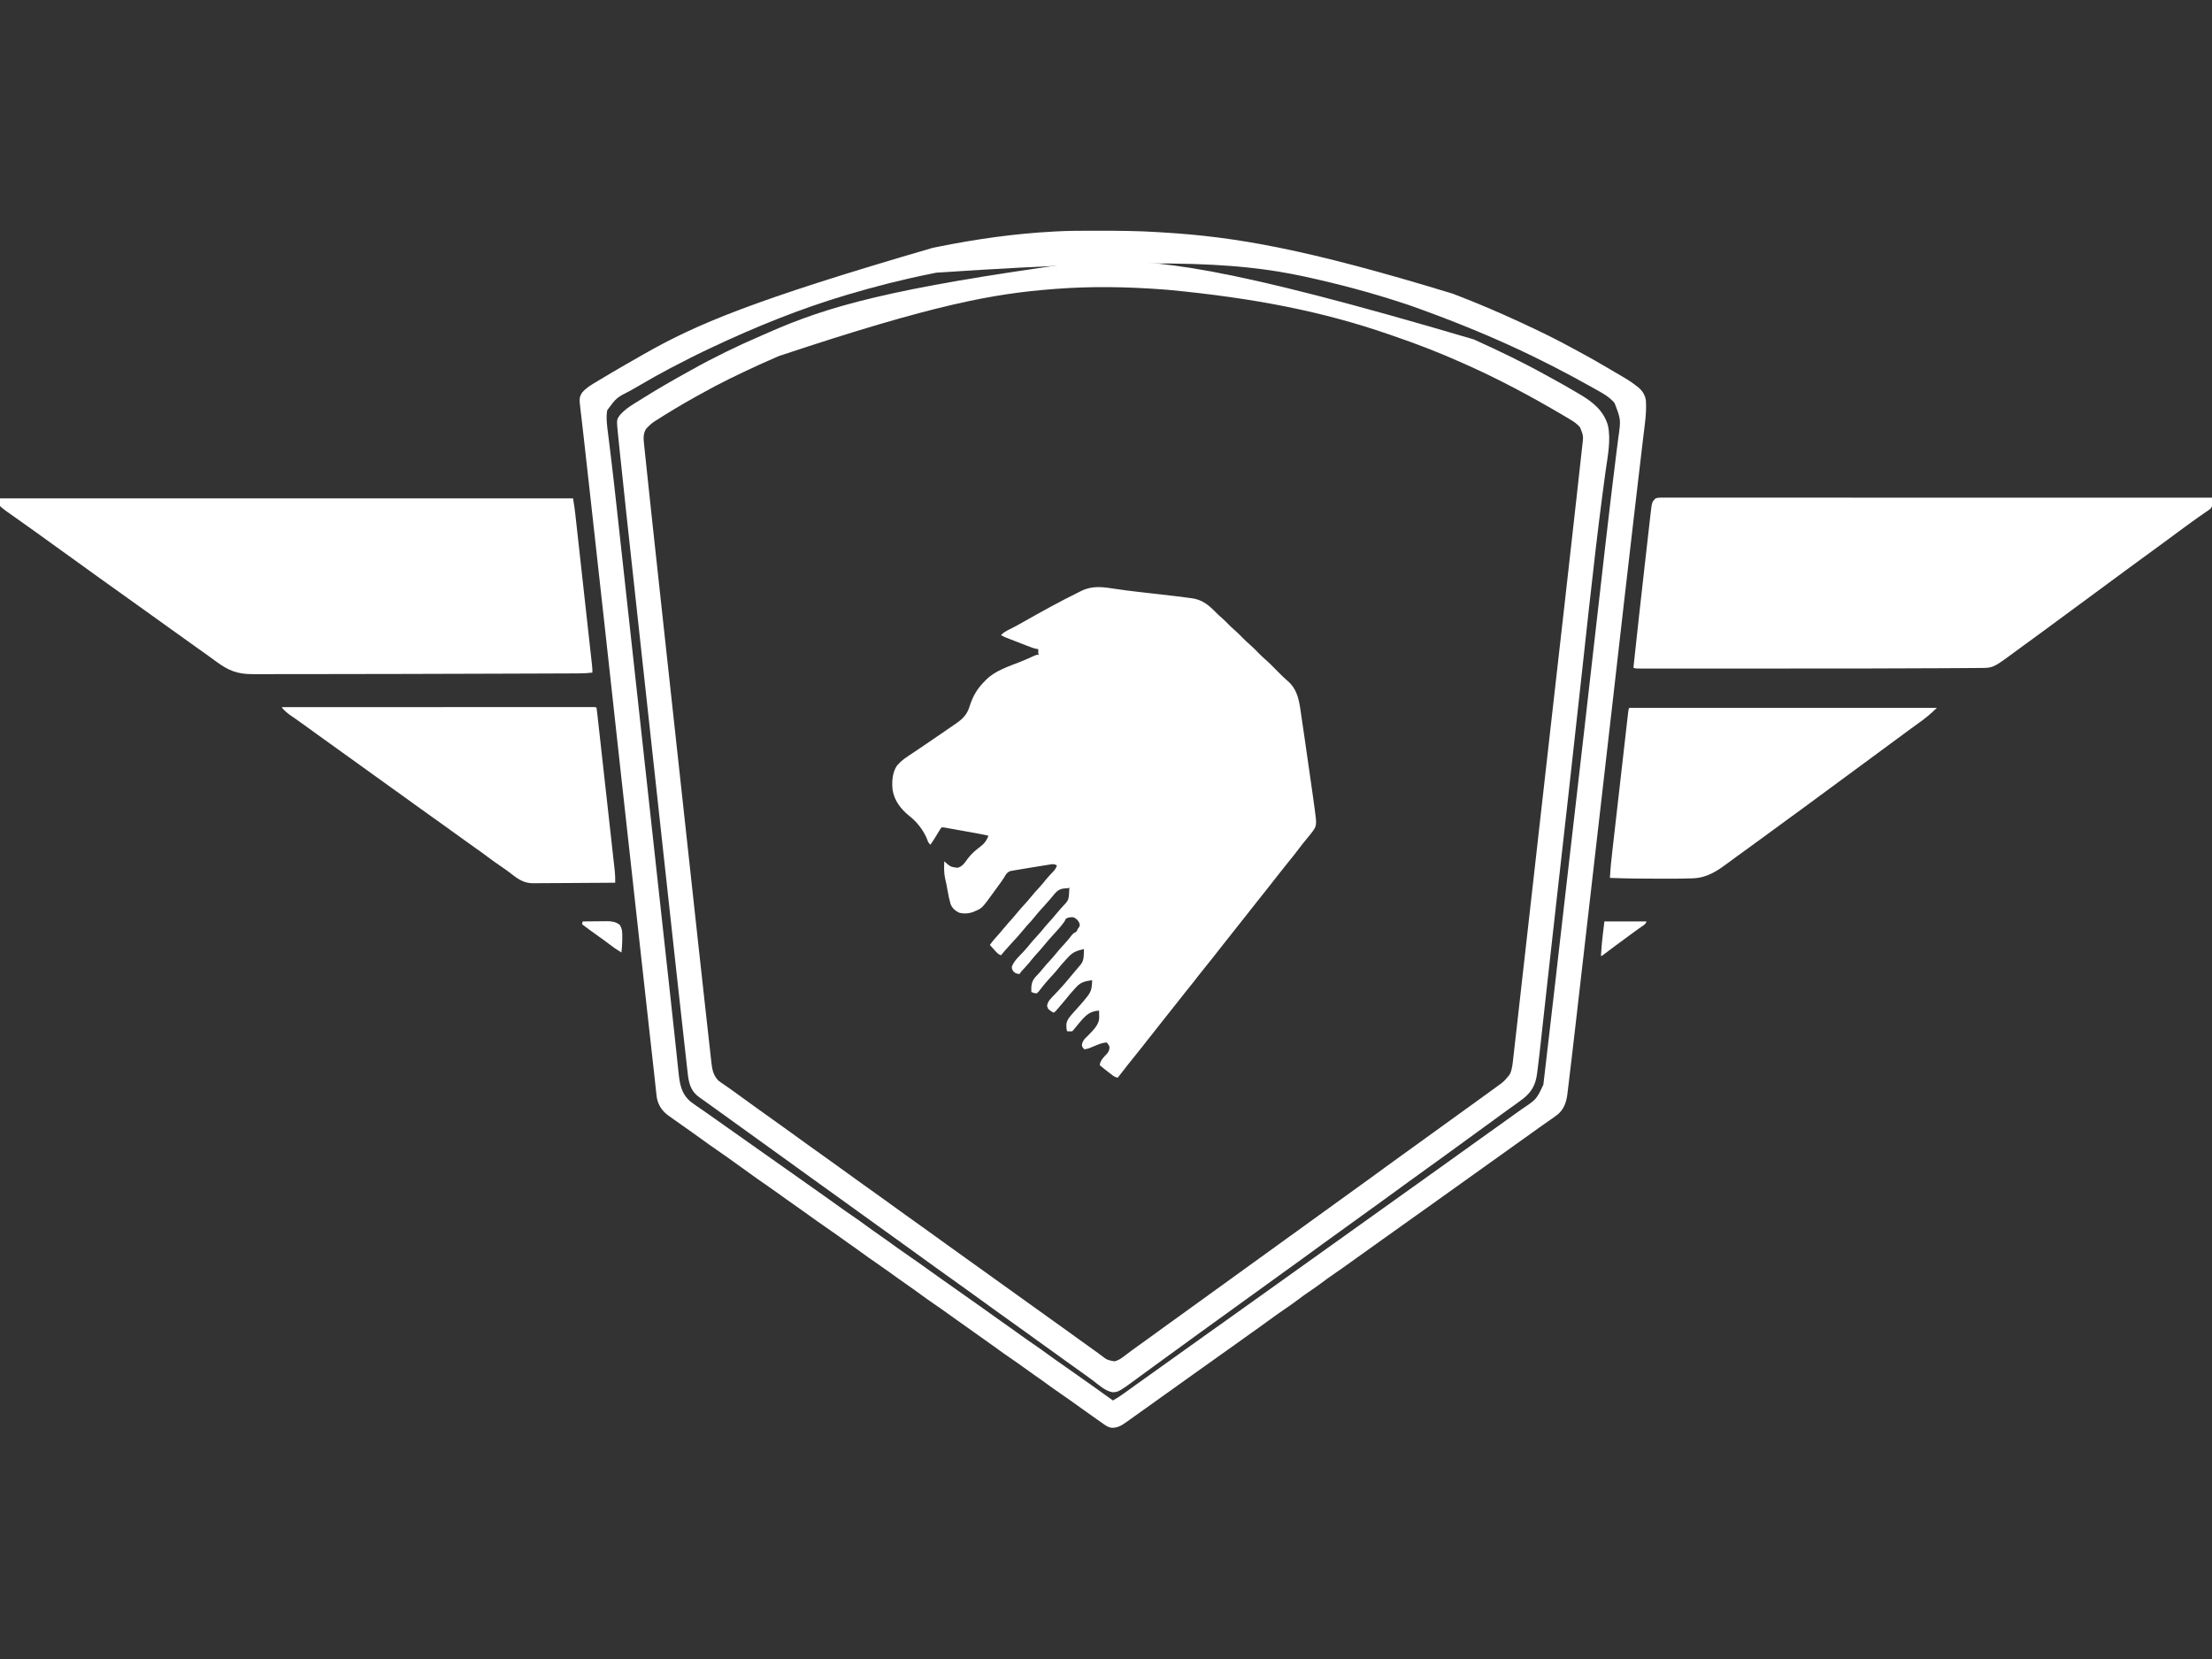 <?xml version="1.0" encoding="utf-8"?>
<svg version="1.1" xmlns="http://www.w3.org/2000/svg" width="512px" height="384px" viewBox="0 0 3200 2400" xmlns:bx="https://boxy-svg.com"><rect x="0" y="0" width="3200" height="2400" fill="#333333" stroke="none"/><defs><bx:export><bx:file format="svg" path="test1.svg"/></bx:export></defs><path d="M0 0 C11.234 1.713 22.482 3.143 33.77 4.445 C34.576 4.539 35.383 4.632 36.214 4.728 C42.046 5.4 47.878 6.064 53.711 6.727 C91.322 11.003 91.322 11.003 108.121 13.258 C109.233 13.398 110.345 13.538 111.49 13.682 C126.443 15.768 135.615 23.338 145.899 33.82 C149.206 37.188 152.618 40.328 156.215 43.387 C158.838 45.732 161.303 48.223 163.773 50.727 C166.806 53.801 169.853 56.807 173.148 59.602 C177.46 63.274 181.4 67.297 185.355 71.345 C188.2 74.236 191.106 76.985 194.18 79.633 C199.141 83.92 203.685 88.587 208.273 93.266 C211.452 96.481 214.649 99.599 218.086 102.539 C223.946 107.586 229.284 113.18 234.71 118.684 C239.837 123.877 244.966 129.002 250.55 133.71 C265.895 147.216 267.273 166.224 270.059 185.277 C270.318 187.032 270.579 188.787 270.839 190.542 C271.534 195.235 272.223 199.929 272.909 204.623 C273.338 207.55 273.767 210.477 274.197 213.404 C278.023 239.47 281.801 265.542 285.429 291.636 C285.863 294.755 286.3 297.874 286.742 300.993 C287.258 304.646 287.765 308.3 288.264 311.956 C288.53 313.891 288.805 315.824 289.081 317.758 C292.452 342.815 292.452 342.815 283.97 353.935 C281.307 357.323 278.568 360.643 275.805 363.949 C272.334 368.115 269.04 372.399 265.773 376.727 C260.975 383.06 256.044 389.265 251.012 395.414 C246.131 401.382 241.362 407.432 236.616 413.509 C234.341 416.419 232.057 419.323 229.773 422.227 C227.033 425.713 224.293 429.2 221.559 432.691 C216.329 439.364 211.06 446.004 205.756 452.619 C200.549 459.119 195.409 465.67 190.273 472.227 C184.141 480.057 177.978 487.859 171.756 495.619 C167.008 501.546 162.315 507.514 157.632 513.493 C154.89 516.992 152.142 520.486 149.394 523.981 C147.123 526.87 144.855 529.76 142.594 532.656 C137.153 539.615 131.627 546.495 126.04 553.335 C121.879 558.444 117.862 563.643 113.867 568.883 C110.371 573.428 106.72 577.847 103.09 582.285 C99.747 586.383 96.479 590.521 93.273 594.727 C89.53 599.637 85.682 604.447 81.773 609.227 C77.847 614.028 73.972 618.856 70.211 623.789 C66.151 629.111 61.998 634.349 57.807 639.568 C54.418 643.79 51.053 648.03 47.711 652.289 C47.26 652.864 46.808 653.439 46.344 654.031 C44.092 656.903 41.844 659.777 39.598 662.652 C34.698 668.917 29.742 675.129 24.711 681.289 C19.83 687.265 15.068 693.317 10.395 699.457 C8.389 702.076 6.344 704.658 4.273 707.227 C1.126 706.621 -0.865 705.616 -3.406 703.68 C-4.088 703.164 -4.77 702.648 -5.473 702.117 C-6.526 701.305 -6.526 701.305 -7.602 700.477 C-8.296 699.951 -8.991 699.425 -9.707 698.883 C-13.804 695.766 -17.797 692.552 -21.727 689.227 C-21.3 682.403 -15.842 677.423 -11.414 672.664 C-8.523 669.308 -7.562 666.763 -7.727 662.227 C-9.521 658.824 -9.521 658.824 -11.727 656.227 C-17.96 656.77 -23.115 658.803 -28.852 661.227 C-30.602 661.96 -32.355 662.689 -34.109 663.414 C-34.877 663.738 -35.644 664.061 -36.434 664.395 C-38.871 665.279 -41.156 665.88 -43.727 666.227 C-45.82 664.806 -46.555 663.718 -47.387 661.34 C-48.018 657.414 -45.874 654.345 -43.727 651.227 C-41.364 648.712 -38.896 646.34 -36.402 643.957 C-30.124 637.55 -22.468 629.424 -22.551 620.275 C-22.568 619.537 -22.584 618.799 -22.602 618.039 C-22.615 616.915 -22.615 616.915 -22.629 615.768 C-22.652 613.92 -22.688 612.073 -22.727 610.227 C-34.403 610.972 -39.925 615.11 -47.512 623.492 C-48.589 624.732 -49.661 625.976 -50.727 627.227 C-51.206 627.787 -51.685 628.347 -52.179 628.924 C-54.183 631.288 -56.138 633.682 -58.055 636.117 C-59.727 638.227 -59.727 638.227 -61.727 640.227 C-65.352 640.352 -65.352 640.352 -68.727 640.227 C-69.995 637.69 -69.93 635.81 -69.977 632.977 C-70.002 632.043 -70.028 631.11 -70.055 630.148 C-69.321 623.617 -65.29 619.209 -61.102 614.477 C-60.567 613.862 -60.033 613.248 -59.483 612.615 C-56.404 609.087 -53.266 605.617 -50.102 602.164 C-46.664 598.369 -43.436 594.451 -40.289 590.414 C-39.864 589.875 -39.438 589.335 -39 588.779 C-34.838 583.358 -33.513 579.201 -33.102 572.414 C-33.027 571.253 -32.952 570.091 -32.875 568.895 C-32.826 568.014 -32.777 567.134 -32.727 566.227 C-42.116 567.51 -49.234 568.812 -55.727 576.227 C-56.439 576.983 -57.152 577.74 -57.887 578.52 C-62.544 583.544 -66.871 588.817 -71.184 594.137 C-74.282 597.928 -77.469 601.642 -80.664 605.352 C-81.232 606.016 -81.8 606.68 -82.386 607.364 C-83.187 608.29 -83.187 608.29 -84.004 609.234 C-84.481 609.788 -84.958 610.341 -85.449 610.911 C-86.727 612.227 -86.727 612.227 -88.727 613.227 C-96.256 608.544 -96.256 608.544 -97.977 603.727 C-97.474 596.696 -91.703 591.852 -87.039 586.977 C-85.781 585.644 -84.523 584.31 -83.266 582.977 C-82.658 582.333 -82.049 581.69 -81.423 581.027 C-75.384 574.617 -69.656 568.007 -64.125 561.156 C-61.932 558.478 -59.694 555.851 -57.431 553.232 C-55.163 550.591 -52.945 547.91 -50.727 545.227 C-50.141 544.554 -49.556 543.881 -48.953 543.188 C-44.169 536.91 -44.828 528.793 -44.727 521.227 C-53.733 523.263 -60.376 525.276 -66.727 532.227 C-67.588 533.129 -68.449 534.031 -69.336 534.961 C-74.636 540.575 -79.574 546.43 -84.414 552.445 C-86.926 555.467 -89.551 558.351 -92.227 561.227 C-95.797 565.066 -99.227 568.97 -102.539 573.039 C-103.626 574.371 -103.626 574.371 -104.734 575.73 C-105.987 577.299 -107.215 578.888 -108.406 580.504 C-109.914 582.477 -109.914 582.477 -112.727 585.227 C-116.008 585.227 -117.831 584.674 -120.727 583.227 C-121.062 574.002 -120.627 567.896 -114.164 560.852 C-113.264 559.925 -112.365 558.998 -111.438 558.043 C-108.886 555.392 -106.582 552.665 -104.289 549.789 C-100.631 545.253 -96.779 540.97 -92.813 536.707 C-89.822 533.475 -86.989 530.16 -84.227 526.727 C-80.597 522.216 -76.776 517.957 -72.828 513.729 C-68.874 509.467 -65.262 505.002 -61.699 500.406 C-59.761 498.265 -58.32 497.383 -55.727 496.227 C-54.601 494.394 -54.601 494.394 -53.727 492.227 C-53.149 491.463 -52.572 490.7 -51.977 489.914 C-50.405 487.172 -50.405 487.172 -51.227 483.664 C-53.141 479.276 -55.504 477.338 -59.727 475.227 C-63.894 474.949 -67.042 475.18 -70.727 477.227 C-71.416 478.548 -72.079 479.884 -72.727 481.227 C-77.499 488.022 -83.126 494.117 -88.727 500.227 C-93.341 505.272 -97.865 510.345 -102.164 515.664 C-106.025 520.438 -110.101 524.96 -114.258 529.477 C-117.446 533.028 -120.424 536.73 -123.418 540.445 C-126.697 544.396 -130.167 548.153 -133.66 551.914 C-135.84 554.245 -135.84 554.245 -137.727 557.227 C-141.9 557.032 -143.498 556.431 -146.664 553.602 C-148.727 550.227 -148.727 550.227 -149.039 546.977 C-145.995 538.28 -138.43 531.746 -132.224 525.117 C-128.28 520.889 -124.623 516.482 -121.004 511.973 C-118.508 508.963 -115.889 506.087 -113.227 503.227 C-108.937 498.617 -104.922 493.849 -100.973 488.941 C-97.844 485.159 -94.511 481.579 -91.188 477.969 C-88.816 475.326 -86.574 472.62 -84.352 469.852 C-80.321 464.846 -76.032 460.137 -71.624 455.465 C-66.905 450.444 -66.498 447.345 -66.164 440.602 C-66.121 439.8 -66.078 438.998 -66.033 438.172 C-65.927 436.19 -65.826 434.208 -65.727 432.227 C-66.387 432.557 -67.047 432.887 -67.727 433.227 C-68.579 433.241 -69.431 433.255 -70.309 433.27 C-77.187 433.577 -81.228 435.057 -85.931 439.967 C-88.611 442.99 -91.185 446.087 -93.727 449.227 C-94.949 450.628 -96.176 452.026 -97.414 453.414 C-97.936 454.02 -98.458 454.626 -98.996 455.25 C-101.157 457.718 -103.381 460.125 -105.602 462.539 C-109.726 467.056 -113.606 471.718 -117.445 476.477 C-120.591 480.268 -123.933 483.865 -127.27 487.488 C-129.62 490.108 -131.839 492.792 -134.039 495.539 C-138.667 501.277 -143.667 506.619 -148.707 511.992 C-152.142 515.657 -155.462 519.41 -158.727 523.227 C-159.593 524.234 -159.593 524.234 -160.477 525.262 C-161.896 526.914 -163.312 528.57 -164.727 530.227 C-167.654 528.918 -169.598 527.564 -171.742 525.188 C-172.271 524.607 -172.799 524.027 -173.344 523.43 C-173.883 522.826 -174.421 522.223 -174.977 521.602 C-175.531 520.991 -176.085 520.38 -176.656 519.75 C-178.018 518.247 -179.373 516.737 -180.727 515.227 C-176.617 509.471 -172.096 504.279 -167.301 499.082 C-164.848 496.361 -162.525 493.578 -160.227 490.727 C-156.388 485.969 -152.33 481.469 -148.191 476.973 C-145.799 474.308 -143.534 471.578 -141.289 468.789 C-137.631 464.253 -133.779 459.97 -129.813 455.707 C-126.822 452.475 -123.989 449.16 -121.227 445.727 C-117.592 441.209 -113.759 436.948 -109.812 432.707 C-106.039 428.628 -102.541 424.367 -99.066 420.031 C-95.982 416.334 -92.707 412.829 -89.355 409.373 C-86.639 406.503 -84.928 404.001 -83.727 400.227 C-86.98 398.251 -88.895 398.084 -92.624 398.686 C-94.083 398.912 -94.083 398.912 -95.571 399.143 C-96.619 399.319 -97.666 399.495 -98.746 399.676 C-100.382 399.936 -100.382 399.936 -102.051 400.201 C-105.549 400.76 -109.044 401.337 -112.539 401.914 C-114.851 402.284 -117.163 402.653 -119.475 403.021 C-124.943 403.897 -130.405 404.807 -135.864 405.741 C-138.428 406.176 -140.995 406.592 -143.563 407.006 C-144.911 407.239 -146.258 407.474 -147.605 407.711 C-148.713 407.898 -149.822 408.084 -150.963 408.276 C-155.981 410.002 -158.048 413.979 -160.607 418.396 C-162.896 422.14 -165.572 425.626 -168.164 429.164 C-169.294 430.725 -170.423 432.286 -171.551 433.848 C-172.609 435.308 -173.668 436.767 -174.727 438.227 C-175.162 438.827 -175.597 439.428 -176.045 440.047 C-192.035 462.045 -192.035 462.045 -202.289 466.414 C-203.033 466.738 -203.777 467.061 -204.543 467.395 C-211.008 469.858 -218.366 470.429 -225.078 468.578 C-230.742 466.02 -235.302 461.902 -237.575 456.039 C-239.365 449.9 -240.663 443.779 -241.727 437.477 C-242.801 431.25 -243.958 425.11 -245.477 418.977 C-247.32 410.786 -246.982 402.568 -246.727 394.227 C-246.279 394.625 -245.832 395.023 -245.371 395.434 C-237.759 402.156 -237.759 402.156 -227.98 403.613 C-220.524 402.334 -216.813 395.894 -212.631 390.243 C-207.336 383.182 -200.841 377.808 -193.852 372.477 C-188.162 368.109 -185.314 363.824 -182.727 357.227 C-190.032 355.54 -197.37 354.159 -204.75 352.844 C-205.973 352.625 -207.196 352.405 -208.456 352.18 C-211.026 351.72 -213.596 351.261 -216.167 350.803 C-218.801 350.333 -221.435 349.863 -224.069 349.389 C-227.879 348.705 -231.689 348.024 -235.5 347.344 C-237.272 347.025 -237.272 347.025 -239.079 346.7 C-240.171 346.506 -241.263 346.312 -242.388 346.113 C-243.349 345.941 -244.31 345.77 -245.3 345.593 C-247.812 345.152 -247.812 345.152 -250.727 345.227 C-252.473 347.676 -254.018 350.079 -255.539 352.664 C-256.427 354.132 -257.317 355.6 -258.207 357.066 C-258.852 358.137 -258.852 358.137 -259.509 359.23 C-261.793 362.976 -264.252 366.605 -266.727 370.227 C-269.531 367.825 -270.382 365.694 -271.539 362.227 C-276.75 349.239 -286.655 336.697 -297.727 328.227 C-309.652 318.513 -319.072 306.337 -321.477 290.73 C-322.624 279.239 -321.927 265.443 -314.977 255.664 C-313.406 253.879 -313.406 253.879 -311.727 252.227 C-311.152 251.65 -310.577 251.074 -309.984 250.48 C-306.388 247.13 -302.508 244.351 -298.406 241.652 C-293.7 238.538 -289.009 235.403 -284.336 232.238 C-283.701 231.809 -283.067 231.379 -282.413 230.937 C-280.434 229.596 -278.455 228.255 -276.477 226.914 C-275.791 226.449 -275.105 225.984 -274.398 225.506 C-260.599 216.152 -260.599 216.152 -246.865 206.704 C-244.195 204.859 -241.517 203.026 -238.84 201.191 C-236.739 199.745 -234.639 198.298 -232.539 196.852 C-231.545 196.172 -230.551 195.493 -229.527 194.794 C-219.573 187.913 -213.437 181.471 -209.977 169.789 C-205.306 155.124 -198.731 143.976 -187.727 133.227 C-187.02 132.5 -186.314 131.773 -185.586 131.023 C-172.186 118.032 -153.43 112.266 -136.434 105.528 C-130.124 103.013 -123.919 100.285 -117.764 97.41 C-114.883 96.082 -112.943 95.227 -109.727 95.227 C-110.057 94.567 -110.387 93.907 -110.727 93.227 C-110.767 91.227 -110.77 89.226 -110.727 87.227 C-111.509 87.139 -112.291 87.051 -113.097 86.961 C-117.895 85.99 -122.249 84.264 -126.797 82.48 C-127.756 82.109 -128.714 81.738 -129.702 81.356 C-131.722 80.572 -133.741 79.786 -135.758 78.998 C-138.846 77.791 -141.936 76.593 -145.027 75.396 C-146.992 74.633 -148.957 73.87 -150.922 73.105 C-152.306 72.568 -152.306 72.568 -153.719 72.019 C-155.011 71.514 -155.011 71.514 -156.329 70.998 C-157.083 70.704 -157.838 70.409 -158.616 70.106 C-160.706 69.235 -162.714 68.264 -164.727 67.227 C-161.15 63.025 -156.814 60.978 -151.977 58.539 C-150.239 57.644 -148.502 56.747 -146.766 55.848 C-145.905 55.403 -145.044 54.958 -144.157 54.5 C-140.849 52.767 -137.596 50.949 -134.352 49.102 C-106.892 33.529 -79.213 18.166 -50.852 4.289 C-49.866 3.799 -48.881 3.309 -47.866 2.804 C-32.059 -4.791 -16.801 -2.643 0 0 Z " transform="translate(1612.727,851.773)" style="fill: rgb(255, 255, 255);" id="object-0"/><path d="M0 0 C0.944 0 1.889 0 2.862 0 C31.103 0.005 59.276 0.205 87.468 2.029 C89.998 2.191 92.529 2.345 95.059 2.496 C198.46 8.745 300.484 25.86 513.938 91.188 C514.599 91.441 515.261 91.694 515.943 91.955 C548.089 104.282 579.707 117.701 610.938 132.188 C611.656 132.521 612.375 132.854 613.115 133.197 C638.503 144.978 663.628 157.108 688.134 170.649 C691.015 172.23 693.908 173.788 696.805 175.34 C709.954 182.386 722.906 189.711 735.747 197.305 C738.559 198.964 741.375 200.615 744.194 202.261 C769.79 217.222 769.79 217.222 778.938 224.188 C779.717 224.774 780.497 225.361 781.301 225.965 C787.628 231.066 791.616 237.115 792.938 245.188 C794.238 263.051 791.264 281.022 789.142 298.722 C788.574 303.477 788.02 308.234 787.465 312.991 C786.488 321.342 785.503 329.693 784.514 338.043 C782.897 351.701 781.296 365.361 779.699 379.021 C779.492 380.788 779.492 380.788 779.282 382.591 C778.715 387.436 778.149 392.281 777.583 397.126 C776.703 404.654 775.822 412.182 774.941 419.711 C770.36 458.838 765.848 497.973 761.379 537.113 C761.299 537.811 761.22 538.508 761.138 539.226 C759.173 556.433 757.21 573.64 755.249 590.847 C752.122 618.28 748.99 645.712 745.857 673.144 C745.512 676.164 745.167 679.184 744.822 682.204 C736.002 759.455 727.127 836.7 709.611 988.899 C708.9 995.074 708.189 1001.249 707.478 1007.424 C707.402 1008.089 707.325 1008.753 707.246 1009.438 C704.539 1032.954 701.837 1056.471 699.138 1079.988 C697.777 1091.84 696.414 1103.693 695.051 1115.545 C694.147 1123.41 693.243 1131.274 692.342 1139.139 C690.392 1156.166 688.421 1173.19 686.407 1190.21 C686.081 1192.968 685.757 1195.726 685.433 1198.485 C684.471 1206.688 683.5 1214.89 682.505 1223.09 C682.074 1226.645 681.647 1230.2 681.232 1233.757 C680.775 1237.661 680.297 1241.562 679.817 1245.463 C679.686 1246.608 679.555 1247.752 679.421 1248.932 C677.959 1260.489 674.451 1271.096 665.131 1278.652 C660.625 1282.091 655.983 1285.329 651.317 1288.545 C648.369 1290.579 645.445 1292.645 642.521 1294.714 C641.127 1295.7 639.731 1296.684 638.334 1297.667 C633.172 1301.3 628.049 1304.984 622.938 1308.688 C616.437 1313.398 609.899 1318.05 603.332 1322.668 C598.172 1326.302 593.048 1329.984 587.938 1333.688 C581.437 1338.398 574.899 1343.05 568.332 1347.668 C563.172 1351.302 558.048 1354.984 552.938 1358.688 C546.437 1363.398 539.899 1368.05 533.332 1372.668 C528.172 1376.302 523.048 1379.984 517.938 1383.688 C511.437 1388.398 504.899 1393.05 498.332 1397.668 C493.172 1401.302 488.048 1404.984 482.938 1408.688 C473.628 1415.431 464.237 1422.056 454.833 1428.667 C446.069 1434.831 437.345 1441.045 428.668 1447.332 C422.922 1451.49 417.134 1455.588 411.332 1459.668 C406.172 1463.302 401.048 1466.984 395.938 1470.688 C389.436 1475.399 382.897 1480.054 376.328 1484.67 C371.205 1488.276 366.129 1491.942 361.062 1495.625 C354.886 1500.113 348.634 1504.469 342.312 1508.75 C335.727 1513.212 329.321 1517.845 322.996 1522.668 C317.14 1527.104 311.089 1531.22 305.004 1535.332 C299.872 1538.817 294.87 1542.427 289.938 1546.188 C283.485 1551.104 276.862 1555.712 270.147 1560.262 C262.375 1565.539 254.768 1571.028 247.176 1576.558 C243.414 1579.296 239.645 1582.024 235.875 1584.75 C235.13 1585.289 234.385 1585.828 233.617 1586.383 C227.885 1590.52 222.115 1594.602 216.332 1598.668 C211.172 1602.302 206.048 1605.984 200.938 1609.688 C191.628 1616.431 182.237 1623.056 172.833 1629.667 C164.069 1635.831 155.345 1642.045 146.668 1648.332 C140.922 1652.49 135.134 1656.588 129.332 1660.668 C124.172 1664.302 119.048 1667.984 113.938 1671.688 C107.437 1676.398 100.899 1681.05 94.332 1685.668 C89.172 1689.302 84.048 1692.984 78.938 1696.688 C71.726 1701.911 64.474 1707.074 57.188 1712.191 C54.237 1714.265 51.302 1716.359 48.375 1718.465 C47.622 1719.004 46.868 1719.544 46.092 1720.099 C44.665 1721.122 43.241 1722.148 41.82 1723.18 C34.773 1728.212 28.592 1732.093 19.703 1731.68 C14.624 1730.776 11.073 1728.159 6.938 1725.188 C5.669 1724.303 4.399 1723.421 3.129 1722.539 C-0.542 1719.978 -4.188 1717.383 -7.829 1714.78 C-10.678 1712.749 -13.539 1710.737 -16.402 1708.725 C-22.953 1704.119 -29.459 1699.458 -35.938 1694.75 C-42.138 1690.247 -48.41 1685.866 -54.75 1681.562 C-61.028 1677.301 -67.203 1672.938 -73.296 1668.417 C-79.265 1664.002 -85.354 1659.764 -91.447 1655.522 C-97.05 1651.614 -102.602 1647.645 -108.125 1643.625 C-114.262 1639.162 -120.471 1634.824 -126.75 1630.562 C-133.028 1626.301 -139.203 1621.938 -145.296 1617.417 C-150.426 1613.623 -155.64 1609.958 -160.875 1606.312 C-167.314 1601.828 -173.714 1597.299 -180.062 1592.688 C-187.185 1587.515 -194.377 1582.452 -201.599 1577.42 C-207.151 1573.546 -212.651 1569.608 -218.125 1565.625 C-224.262 1561.162 -230.471 1556.824 -236.75 1552.562 C-243.096 1548.254 -249.342 1543.844 -255.505 1539.279 C-262.931 1533.784 -270.503 1528.496 -278.062 1523.188 C-280.876 1521.21 -283.689 1519.231 -286.5 1517.25 C-287.2 1516.757 -287.9 1516.264 -288.621 1515.756 C-293.758 1512.129 -298.851 1508.446 -303.938 1504.75 C-310.138 1500.247 -316.41 1495.866 -322.75 1491.562 C-329.028 1487.301 -335.203 1482.938 -341.296 1478.417 C-347.265 1474.002 -353.354 1469.764 -359.447 1465.522 C-365.05 1461.614 -370.602 1457.645 -376.125 1453.625 C-382.202 1449.207 -388.347 1444.908 -394.562 1440.688 C-401.606 1435.905 -408.544 1430.999 -415.431 1425.994 C-420.47 1422.334 -425.533 1418.712 -430.625 1415.125 C-431.323 1414.633 -432.022 1414.141 -432.741 1413.634 C-434.848 1412.151 -436.955 1410.669 -439.062 1409.188 C-441.876 1407.21 -444.689 1405.231 -447.5 1403.25 C-448.2 1402.757 -448.9 1402.264 -449.622 1401.755 C-454.758 1398.129 -459.851 1394.446 -464.938 1390.75 C-471.138 1386.247 -477.41 1381.866 -483.75 1377.562 C-490.097 1373.254 -496.344 1368.844 -502.507 1364.276 C-507.787 1360.369 -513.145 1356.58 -518.521 1352.806 C-523.695 1349.168 -528.822 1345.47 -533.938 1341.75 C-540.138 1337.246 -546.41 1332.866 -552.75 1328.562 C-559.096 1324.254 -565.342 1319.844 -571.505 1315.279 C-576.107 1311.874 -580.757 1308.545 -585.438 1305.25 C-586.145 1304.752 -586.853 1304.254 -587.582 1303.74 C-589.741 1302.222 -591.902 1300.704 -594.062 1299.188 C-599.044 1295.69 -604.022 1292.187 -608.984 1288.662 C-610.377 1287.674 -611.772 1286.688 -613.168 1285.705 C-615.202 1284.271 -617.227 1282.824 -619.25 1281.375 C-619.85 1280.955 -620.449 1280.536 -621.067 1280.103 C-630.052 1273.608 -635.653 1265.326 -637.823 1254.334 C-638.507 1249.667 -638.975 1244.979 -639.451 1240.287 C-639.653 1238.445 -639.856 1236.603 -640.061 1234.761 C-640.506 1230.727 -640.942 1226.693 -641.369 1222.658 C-642.078 1216.004 -642.825 1209.356 -643.578 1202.707 C-644.719 1192.63 -645.849 1182.552 -646.969 1172.473 C-647.044 1171.799 -647.119 1171.125 -647.196 1170.43 C-647.505 1167.644 -647.815 1164.858 -648.124 1162.072 C-648.696 1156.921 -649.268 1151.77 -649.841 1146.619 C-649.926 1145.863 -650.01 1145.107 -650.096 1144.328 C-650.268 1142.783 -650.44 1141.237 -650.612 1139.692 C-652.352 1124.052 -654.089 1108.412 -655.825 1092.772 C-657.088 1081.402 -658.35 1070.032 -659.614 1058.662 C-669.561 969.131 -679.461 879.596 -689.31 790.055 C-689.68 786.692 -690.05 783.329 -690.42 779.966 C-695.254 736.022 -700.085 692.078 -704.908 648.134 C-707.383 625.59 -709.859 603.047 -712.336 580.504 C-712.5 579.011 -712.5 579.011 -712.667 577.487 C-719.981 510.933 -727.366 444.386 -734.8 377.845 C-735.162 374.608 -735.524 371.371 -735.885 368.134 C-737.358 354.951 -738.832 341.768 -740.307 328.585 C-740.612 325.854 -740.918 323.122 -741.223 320.391 C-741.701 316.123 -742.178 311.854 -742.657 307.586 C-742.928 305.161 -743.199 302.736 -743.47 300.311 C-744.366 292.295 -745.282 284.282 -746.227 276.272 C-746.508 273.872 -746.789 271.473 -747.069 269.074 C-747.331 266.851 -747.599 264.628 -747.867 262.406 C-750.298 241.882 -750.298 241.882 -746.062 234.188 C-741.576 228.992 -736.139 225.111 -730.293 221.57 C-729.169 220.888 -728.045 220.206 -726.887 219.503 C-725.675 218.772 -724.462 218.042 -723.25 217.312 C-721.991 216.552 -720.733 215.791 -719.474 215.031 C-707.746 207.953 -695.932 201.026 -684.062 194.188 C-683.181 193.679 -682.299 193.171 -681.391 192.647 C-676.185 189.649 -670.967 186.673 -665.741 183.71 C-663.034 182.171 -660.335 180.619 -657.637 179.066 C-581.493 135.543 -500.074 100.782 -238.602 24.695 C-236.099 24.195 -233.597 23.69 -231.095 23.183 C-176.079 12.069 -120.146 4.136 -64.062 1.188 C-63.364 1.146 -62.666 1.105 -61.946 1.062 C-41.315 -0.142 -20.658 -0.012 0 0 Z M-233.51 60.665 C-236.131 61.201 -238.753 61.729 -241.377 62.253 C-281.804 70.346 -321.541 80.459 -361.062 92.188 C-362.143 92.508 -362.143 92.508 -363.244 92.834 C-430.519 112.816 -495.65 139.255 -559.062 169.188 C-559.743 169.508 -560.424 169.829 -561.126 170.16 C-580 179.065 -598.604 188.454 -617.062 198.188 C-618.188 198.781 -619.314 199.374 -620.474 199.985 C-634.269 207.277 -647.851 214.87 -661.289 222.801 C-666.01 225.584 -670.77 228.292 -675.547 230.977 C-696.34 241.568 -696.34 241.568 -709.607 259.66 C-711.537 270.36 -709.864 282.077 -708.496 292.741 C-708.325 294.134 -708.155 295.527 -707.986 296.92 C-707.62 299.928 -707.248 302.936 -706.872 305.944 C-705.924 313.547 -705.011 321.154 -704.096 328.761 C-703.877 330.587 -703.657 332.412 -703.437 334.238 C-700.832 355.856 -698.424 377.495 -696.043 399.139 C-695.688 402.369 -695.332 405.599 -694.976 408.828 C-693.589 421.425 -692.206 434.023 -690.825 446.62 C-689.448 459.179 -688.067 471.737 -686.687 484.295 C-683.383 514.34 -680.087 544.386 -676.791 574.432 C-675.11 589.752 -673.429 605.072 -671.748 620.393 C-665.758 674.969 -659.771 729.546 -653.788 784.124 C-653.698 784.938 -653.609 785.752 -653.517 786.591 C-651.992 800.507 -650.466 814.422 -648.941 828.338 C-643.938 873.971 -638.932 919.603 -633.922 965.235 C-633.216 971.664 -632.51 978.092 -631.804 984.52 C-631.04 991.48 -630.276 998.439 -629.511 1005.399 C-629.437 1006.076 -629.363 1006.754 -629.286 1007.452 C-627.5 1023.714 -625.714 1039.977 -623.928 1056.239 C-622.878 1065.789 -621.83 1075.34 -620.781 1084.89 C-620.039 1091.648 -619.296 1098.406 -618.553 1105.163 C-616.255 1126.057 -613.972 1146.952 -611.75 1167.854 C-611.434 1170.827 -611.117 1173.8 -610.8 1176.774 C-610.646 1178.21 -610.646 1178.21 -610.49 1179.675 C-610.287 1181.572 -610.084 1183.47 -609.882 1185.368 C-609.309 1190.735 -608.743 1196.103 -608.182 1201.472 C-607.841 1204.723 -607.494 1207.973 -607.146 1211.223 C-606.989 1212.697 -606.835 1214.171 -606.683 1215.646 C-604.882 1233.182 -603.069 1247.928 -589.074 1259.852 C-583.629 1264.075 -577.922 1267.897 -572.202 1271.737 C-568.642 1274.151 -565.134 1276.637 -561.625 1279.125 C-560.568 1279.873 -560.568 1279.873 -559.49 1280.636 C-558.061 1281.647 -556.632 1282.659 -555.204 1283.671 C-551.66 1286.181 -548.111 1288.684 -544.562 1291.188 C-543.146 1292.187 -541.729 1293.187 -540.312 1294.188 C-539.611 1294.682 -538.91 1295.178 -538.188 1295.688 C-496.396 1325.188 -454.604 1354.688 -412.812 1384.188 C-412.111 1384.682 -411.41 1385.177 -410.688 1385.687 C-409.27 1386.688 -407.853 1387.689 -406.435 1388.69 C-402.908 1391.18 -399.38 1393.669 -395.848 1396.152 C-388.59 1401.26 -381.367 1406.408 -374.188 1411.625 C-367.987 1416.128 -361.715 1420.509 -355.375 1424.812 C-349.029 1429.121 -342.783 1433.531 -336.62 1438.096 C-329.194 1443.591 -321.622 1448.879 -314.062 1454.188 C-311.249 1456.165 -308.436 1458.144 -305.625 1460.125 C-304.925 1460.618 -304.225 1461.111 -303.504 1461.619 C-298.367 1465.246 -293.274 1468.929 -288.188 1472.625 C-282.047 1477.084 -275.84 1481.425 -269.562 1485.688 C-262.519 1490.47 -255.581 1495.376 -248.694 1500.381 C-241.568 1505.558 -234.376 1510.637 -227.171 1515.704 C-223.632 1518.194 -220.098 1520.691 -216.562 1523.188 C-215.146 1524.188 -213.729 1525.188 -212.312 1526.188 C-203.812 1532.188 -195.312 1538.188 -186.812 1544.188 C-186.111 1544.682 -185.41 1545.177 -184.688 1545.687 C-183.27 1546.688 -181.853 1547.689 -180.435 1548.69 C-176.908 1551.18 -173.38 1553.669 -169.848 1556.152 C-162.614 1561.243 -155.41 1566.369 -148.25 1571.562 C-141.064 1576.774 -133.81 1581.88 -126.526 1586.954 C-120.975 1590.829 -115.474 1594.767 -110 1598.75 C-103.863 1603.213 -97.654 1607.551 -91.375 1611.812 C-85.098 1616.074 -78.924 1620.436 -72.831 1624.956 C-65.17 1630.62 -57.329 1636.028 -49.514 1641.475 C-45.792 1644.075 -42.083 1646.692 -38.375 1649.312 C-37.686 1649.8 -36.996 1650.287 -36.286 1650.789 C-34.903 1651.766 -33.521 1652.743 -32.139 1653.72 C-29.325 1655.709 -26.51 1657.696 -23.694 1659.683 C-22.274 1660.685 -20.854 1661.688 -19.435 1662.69 C-15.908 1665.181 -12.379 1667.669 -8.848 1670.152 C1.474 1677.416 11.722 1684.777 21.938 1692.188 C27.118 1689.332 31.942 1686.191 36.75 1682.75 C37.483 1682.229 38.216 1681.708 38.971 1681.172 C45.072 1676.828 51.14 1672.439 57.204 1668.045 C62.951 1663.886 68.74 1659.788 74.543 1655.707 C79.703 1652.073 84.827 1648.391 89.938 1644.688 C96.438 1639.977 102.976 1635.325 109.543 1630.707 C114.703 1627.073 119.827 1623.391 124.938 1619.688 C131.44 1614.976 137.98 1610.321 144.55 1605.703 C149.647 1602.114 154.704 1598.473 159.75 1594.812 C166.935 1589.602 174.188 1584.498 181.469 1579.423 C187.813 1574.993 194.097 1570.485 200.359 1565.941 C205.358 1562.318 210.387 1558.739 215.438 1555.188 C221.302 1551.064 227.132 1546.894 232.938 1542.688 C239.438 1537.977 245.976 1533.325 252.543 1528.707 C257.703 1525.073 262.827 1521.391 267.938 1517.688 C274.438 1512.977 280.976 1508.325 287.543 1503.707 C292.703 1500.073 297.827 1496.391 302.938 1492.688 C309.438 1487.977 315.976 1483.325 322.543 1478.707 C327.703 1475.073 332.827 1471.391 337.938 1467.688 C344.438 1462.977 350.976 1458.325 357.543 1453.707 C362.703 1450.073 367.827 1446.391 372.938 1442.688 C379.438 1437.977 385.976 1433.325 392.543 1428.707 C397.703 1425.073 402.827 1421.391 407.938 1417.688 C414.438 1412.977 420.976 1408.325 427.543 1403.707 C432.703 1400.073 437.827 1396.391 442.938 1392.688 C449.438 1387.977 455.976 1383.325 462.543 1378.707 C467.703 1375.073 472.827 1371.391 477.938 1367.688 C483.743 1363.481 489.573 1359.312 495.438 1355.188 C504.328 1348.933 513.136 1342.566 521.938 1336.188 C531.434 1329.305 540.949 1322.453 550.543 1315.707 C555.703 1312.073 560.827 1308.391 565.938 1304.688 C572.438 1299.977 578.976 1295.325 585.543 1290.707 C591.462 1286.539 597.332 1282.306 603.189 1278.052 C606.935 1275.336 610.696 1272.649 614.5 1270.016 C634.616 1256.553 634.616 1256.553 644.646 1235.371 C644.817 1234.023 644.976 1232.672 645.126 1231.321 C645.253 1230.248 645.253 1230.248 645.382 1229.152 C650.974 1181.888 656.481 1134.614 661.868 1087.326 C663.684 1071.39 665.503 1055.455 667.324 1039.52 C667.416 1038.714 667.508 1037.908 667.603 1037.078 C672.252 996.381 676.937 955.688 681.624 914.995 C682.167 910.285 682.71 905.575 683.252 900.865 C685.242 883.588 687.232 866.311 689.223 849.034 C694.086 806.821 698.948 764.608 703.805 722.395 C703.918 721.412 704.031 720.43 704.147 719.418 C711.472 655.757 718.748 592.09 725.942 528.414 C731.281 481.157 736.665 433.908 742.312 386.688 C742.445 385.58 742.577 384.473 742.714 383.333 C745.091 363.463 747.492 343.597 750.004 323.744 C750.272 321.624 750.538 319.503 750.805 317.382 C751.56 311.378 752.322 305.376 753.113 299.377 C756.859 273.228 756.859 273.228 747.699 249.332 C740.161 240.156 730.139 234.888 719.938 229.188 C718.959 228.637 717.981 228.086 716.973 227.519 C641.653 185.134 564.048 148.136 454.938 109.188 C454.161 108.924 453.384 108.66 452.584 108.389 C410.155 94.01 367.081 81.88 323.441 71.768 C321.084 71.221 318.729 70.671 316.373 70.12 C219.111 47.488 119.317 37.076 -233.51 60.665 Z " transform="translate(1588.062,333.812)" style="fill: rgb(255, 255, 255);" id="object-1"/><path d="M0 0 C1.013 0.46 2.027 0.92 3.071 1.394 C36.662 16.651 70.089 32.639 102.355 50.541 C105.031 52.017 107.716 53.472 110.406 54.922 C124.116 62.316 137.611 70.041 151 78 C151.792 78.467 152.585 78.934 153.401 79.415 C171.878 90.339 187.546 102.533 194 124 C198.843 145.378 193.635 169.587 190.676 190.938 C189.387 200.25 188.169 209.571 186.943 218.891 C186.504 222.226 186.063 225.559 185.623 228.893 C182.473 252.781 179.566 276.696 176.75 300.625 C176.611 301.807 176.472 302.989 176.328 304.207 C169.402 363.08 163.041 422.016 156.619 480.944 C150.166 540.147 143.646 599.342 137.004 658.523 C136.919 659.282 136.834 660.041 136.746 660.823 C134.064 684.716 131.377 708.608 128.688 732.5 C128.602 733.262 128.516 734.024 128.428 734.809 C127.48 743.231 126.532 751.654 125.583 760.077 C124.147 772.84 122.71 785.602 121.274 798.365 C120.86 802.046 120.446 805.726 120.031 809.407 C115.734 847.589 111.456 885.774 107.229 923.964 C106.882 927.096 106.535 930.228 106.188 933.36 C104.223 951.112 102.258 968.864 100.308 986.617 C99.594 993.109 98.878 999.6 98.16 1006.091 C97.761 1009.706 97.362 1013.321 96.968 1016.936 C95.447 1030.873 93.843 1044.799 92.036 1058.701 C91.892 1059.876 91.748 1061.051 91.6 1062.262 C89.461 1078.188 83.98 1088.544 71.328 1098.5 C65.093 1103.225 58.725 1107.77 52.358 1112.315 C48.585 1115.011 44.823 1117.723 41.062 1120.438 C40.323 1120.971 39.584 1121.504 38.822 1122.054 C33.357 1126.003 27.923 1129.994 22.5 1134 C12.646 1141.279 2.714 1148.448 -7.229 1155.604 C-15.771 1161.753 -24.286 1167.933 -32.75 1174.188 C-39.267 1179.003 -45.821 1183.759 -52.426 1188.453 C-56.549 1191.385 -60.65 1194.348 -64.75 1197.312 C-65.508 1197.86 -66.266 1198.408 -67.047 1198.973 C-68.593 1200.091 -70.139 1201.209 -71.686 1202.327 C-74.709 1204.513 -77.734 1206.697 -80.759 1208.881 C-82.256 1209.963 -83.754 1211.045 -85.251 1212.126 C-88.987 1214.825 -92.724 1217.522 -96.465 1220.215 C-104.259 1225.829 -112.025 1231.479 -119.75 1237.188 C-126.267 1242.003 -132.821 1246.759 -139.426 1251.453 C-143.549 1254.385 -147.65 1257.348 -151.75 1260.312 C-152.508 1260.86 -153.266 1261.408 -154.047 1261.973 C-155.593 1263.091 -157.139 1264.209 -158.686 1265.327 C-162.456 1268.053 -166.228 1270.776 -170 1273.5 C-171.5 1274.583 -173 1275.667 -174.5 1276.75 C-201.5 1296.25 -201.5 1296.25 -203.75 1297.875 C-205.251 1298.959 -206.751 1300.043 -208.252 1301.127 C-211.988 1303.826 -215.725 1306.523 -219.465 1309.215 C-227.259 1314.829 -235.025 1320.479 -242.75 1326.188 C-249.267 1331.003 -255.821 1335.759 -262.426 1340.453 C-266.549 1343.385 -270.65 1346.348 -274.75 1349.312 C-275.508 1349.86 -276.266 1350.408 -277.047 1350.973 C-278.593 1352.091 -280.139 1353.209 -281.686 1354.327 C-285.456 1357.053 -289.228 1359.776 -293 1362.5 C-294.5 1363.583 -296 1364.667 -297.5 1365.75 C-378.5 1424.25 -378.5 1424.25 -380.75 1425.875 C-382.251 1426.959 -383.751 1428.043 -385.252 1429.127 C-388.988 1431.826 -392.725 1434.523 -396.465 1437.215 C-404.175 1442.768 -411.858 1448.354 -419.5 1454 C-429.354 1461.279 -439.286 1468.448 -449.229 1475.604 C-457.686 1481.692 -466.119 1487.809 -474.5 1494 C-513.673 1522.908 -513.673 1522.908 -522.625 1523.062 C-533.198 1521.267 -542.506 1512.507 -550.801 1506.172 C-554.923 1503.034 -559.132 1500.033 -563.375 1497.062 C-571.544 1491.335 -579.637 1485.508 -587.716 1479.654 C-591.559 1476.871 -595.404 1474.091 -599.25 1471.312 C-600.379 1470.497 -600.379 1470.497 -601.531 1469.664 C-606.011 1466.429 -610.5 1463.208 -615 1460 C-620.264 1456.248 -625.511 1452.473 -630.75 1448.688 C-631.507 1448.14 -632.264 1447.593 -633.045 1447.03 C-636.882 1444.256 -640.717 1441.481 -644.551 1438.703 C-651.838 1433.427 -659.141 1428.177 -666.5 1423 C-674.628 1417.282 -682.687 1411.472 -690.734 1405.641 C-694.486 1402.924 -698.243 1400.212 -702 1397.5 C-703.5 1396.417 -705 1395.333 -706.5 1394.25 C-707.242 1393.714 -707.985 1393.178 -708.75 1392.625 C-715.5 1387.75 -715.5 1387.75 -717.75 1386.125 C-719.249 1385.042 -720.749 1383.96 -722.248 1382.877 C-726.012 1380.159 -729.775 1377.439 -733.535 1374.715 C-740.827 1369.434 -748.136 1364.18 -755.5 1359 C-763.628 1353.282 -771.687 1347.472 -779.734 1341.641 C-783.486 1338.924 -787.243 1336.212 -791 1333.5 C-792.5 1332.417 -794 1331.333 -795.5 1330.25 C-796.242 1329.714 -796.985 1329.178 -797.75 1328.625 C-804.5 1323.75 -804.5 1323.75 -806.751 1322.124 C-808.248 1321.043 -809.744 1319.962 -811.241 1318.882 C-815.042 1316.137 -818.842 1313.392 -822.641 1310.645 C-829.415 1305.747 -836.193 1300.853 -843 1296 C-852.143 1289.483 -861.234 1282.893 -870.332 1276.313 C-877.876 1270.858 -885.419 1265.404 -893 1260 C-902.143 1253.483 -911.234 1246.893 -920.332 1240.313 C-927.876 1234.858 -935.419 1229.404 -943 1224 C-950.587 1218.592 -958.136 1213.133 -965.686 1207.673 C-969.456 1204.947 -973.228 1202.224 -977 1199.5 C-981.548 1196.216 -986.095 1192.932 -990.641 1189.645 C-997.415 1184.747 -1004.193 1179.853 -1011 1175 C-1020.143 1168.483 -1029.234 1161.893 -1038.332 1155.313 C-1045.876 1149.858 -1053.419 1144.404 -1061 1139 C-1070.143 1132.483 -1079.234 1125.893 -1088.332 1119.313 C-1090.638 1117.646 -1092.944 1115.979 -1095.25 1114.312 C-1095.996 1113.773 -1096.742 1113.234 -1097.51 1112.678 C-1101.588 1109.732 -1105.676 1106.803 -1109.778 1103.893 C-1111.503 1102.667 -1113.223 1101.435 -1114.941 1100.199 C-1116.837 1098.836 -1118.739 1097.483 -1120.652 1096.145 C-1131.166 1088.5 -1134.494 1079.459 -1136.496 1066.885 C-1136.93 1063.558 -1137.31 1060.23 -1137.671 1056.894 C-1137.814 1055.625 -1137.958 1054.357 -1138.106 1053.05 C-1138.502 1049.555 -1138.888 1046.06 -1139.272 1042.564 C-1139.691 1038.769 -1140.119 1034.975 -1140.546 1031.18 C-1141.385 1023.702 -1142.216 1016.222 -1143.043 1008.742 C-1143.728 1002.551 -1144.417 996.36 -1145.108 990.17 C-1145.208 989.278 -1145.308 988.385 -1145.41 987.466 C-1145.613 985.649 -1145.816 983.832 -1146.019 982.015 C-1148.698 958.012 -1151.353 934.006 -1154 910 C-1154.105 909.052 -1154.209 908.105 -1154.317 907.129 C-1160.363 852.304 -1166.355 797.473 -1172.334 742.641 C-1173.899 728.292 -1175.465 713.943 -1177.031 699.594 C-1177.144 698.559 -1177.258 697.524 -1177.374 696.458 C-1177.945 691.225 -1178.517 685.992 -1179.088 680.758 C-1180.223 670.372 -1181.357 659.986 -1182.491 649.6 C-1182.602 648.58 -1182.713 647.561 -1182.828 646.51 C-1184.487 631.318 -1186.145 616.125 -1187.803 600.933 C-1192.45 558.346 -1197.101 515.76 -1201.766 473.176 C-1202.006 470.979 -1202.247 468.782 -1202.488 466.585 C-1203.282 459.329 -1204.077 452.073 -1204.872 444.818 C-1211.312 386.022 -1217.733 327.224 -1224.104 268.42 C-1224.683 263.082 -1225.262 257.744 -1225.843 252.407 C-1229.13 222.151 -1232.361 191.889 -1235.469 161.614 C-1235.783 158.556 -1236.099 155.499 -1236.417 152.443 C-1236.788 148.873 -1237.154 145.303 -1237.516 141.733 C-1237.712 139.809 -1237.913 137.884 -1238.115 135.96 C-1240.115 116.044 -1240.115 116.044 -1234.859 109.137 C-1227.182 100.314 -1217.488 94.654 -1207.609 88.603 C-1205.044 87.027 -1202.491 85.433 -1199.941 83.832 C-1179.667 71.131 -1158.922 59.243 -1137.993 47.659 C-1136.106 46.613 -1134.221 45.564 -1132.339 44.509 C-1099.488 26.108 -1065.485 9.533 -1030.893 -5.323 C-1027.287 -6.872 -1023.697 -8.454 -1020.109 -10.043 C-936.313 -46.912 -847.52 -73.787 -567.69 -111.867 C-565.357 -111.982 -563.024 -112.101 -560.691 -112.223 C-461.635 -117.229 -361.755 -106.869 0 0 Z M-606 -73 C-606.873 -72.932 -607.746 -72.864 -608.645 -72.794 C-694.693 -66.053 -779.35 -51.152 -1005 24 C-1006.153 24.495 -1007.307 24.989 -1008.495 25.499 C-1015.696 28.594 -1022.861 31.765 -1030 35 C-1031.097 35.497 -1032.195 35.995 -1033.326 36.507 C-1062.527 49.806 -1091.56 63.845 -1119.519 79.604 C-1122.153 81.086 -1124.797 82.551 -1127.441 84.016 C-1146.283 94.499 -1164.761 105.652 -1182.938 117.25 C-1183.929 117.876 -1183.929 117.876 -1184.941 118.514 C-1188.757 120.985 -1191.896 123.686 -1195 127 C-1195.722 127.743 -1196.444 128.485 -1197.188 129.25 C-1201.231 135.386 -1201.299 142.319 -1200.489 149.41 C-1200.409 150.218 -1200.329 151.026 -1200.246 151.859 C-1199.97 154.59 -1199.673 157.317 -1199.377 160.046 C-1199.168 162.067 -1198.96 164.089 -1198.753 166.111 C-1198.166 171.801 -1197.56 177.489 -1196.951 183.177 C-1196.415 188.207 -1195.889 193.238 -1195.363 198.27 C-1193.373 217.297 -1191.333 236.32 -1189.286 255.342 C-1188.995 258.043 -1188.705 260.744 -1188.414 263.446 C-1181.818 324.775 -1175.14 386.094 -1168.446 447.413 C-1166.576 464.544 -1164.707 481.675 -1162.84 498.807 C-1162.706 500.032 -1162.573 501.258 -1162.435 502.521 C-1161.895 507.479 -1161.354 512.438 -1160.814 517.397 C-1155.905 562.424 -1150.993 607.451 -1146.078 652.477 C-1142.753 682.935 -1139.43 713.392 -1136.11 743.851 C-1133.036 772.059 -1129.959 800.268 -1126.879 828.476 C-1126.803 829.174 -1126.726 829.872 -1126.648 830.591 C-1126.572 831.285 -1126.496 831.98 -1126.418 832.695 C-1126.343 833.385 -1126.267 834.075 -1126.19 834.786 C-1126.039 836.169 -1125.888 837.553 -1125.737 838.936 C-1124.651 848.879 -1123.566 858.823 -1122.482 868.766 C-1119.374 897.283 -1116.246 925.799 -1113.076 954.309 C-1112.336 960.968 -1111.599 967.627 -1110.865 974.287 C-1109.615 985.633 -1108.353 996.978 -1107.071 1008.32 C-1106.474 1013.599 -1105.882 1018.878 -1105.304 1024.159 C-1104.773 1028.994 -1104.229 1033.828 -1103.672 1038.661 C-1103.473 1040.418 -1103.278 1042.175 -1103.089 1043.933 C-1101.933 1054.664 -1100.783 1063.807 -1093 1072 C-1090.546 1073.967 -1087.976 1075.735 -1085.375 1077.5 C-1083.839 1078.563 -1082.304 1079.627 -1080.77 1080.691 C-1079.98 1081.237 -1079.191 1081.782 -1078.377 1082.344 C-1074.572 1084.995 -1070.817 1087.715 -1067.062 1090.438 C-1066.317 1090.977 -1065.572 1091.516 -1064.804 1092.072 C-1063.291 1093.167 -1061.779 1094.263 -1060.266 1095.359 C-1056.514 1098.076 -1052.757 1100.788 -1049 1103.5 C-1044.486 1106.759 -1039.973 1110.019 -1035.465 1113.285 C-1028.173 1118.566 -1020.864 1123.82 -1013.5 1129 C-1005.372 1134.718 -997.313 1140.528 -989.266 1146.359 C-985.514 1149.076 -981.757 1151.788 -978 1154.5 C-973.486 1157.759 -968.973 1161.019 -964.465 1164.285 C-957.173 1169.566 -949.864 1174.82 -942.5 1180 C-934.372 1185.718 -926.313 1191.528 -918.266 1197.359 C-914.514 1200.076 -910.757 1202.788 -907 1205.5 C-902.486 1208.759 -897.973 1212.019 -893.465 1215.285 C-886.173 1220.566 -878.864 1225.82 -871.5 1231 C-863.372 1236.718 -855.313 1242.528 -847.266 1248.359 C-843.514 1251.076 -839.757 1253.788 -836 1256.5 C-831.486 1259.759 -826.973 1263.019 -822.465 1266.285 C-815.173 1271.566 -807.864 1276.82 -800.5 1282 C-792.378 1287.714 -784.325 1293.519 -776.284 1299.346 C-772.441 1302.129 -768.596 1304.909 -764.75 1307.688 C-763.621 1308.503 -763.621 1308.503 -762.469 1309.336 C-757.432 1312.973 -752.381 1316.591 -747.321 1320.197 C-742.594 1323.567 -737.89 1326.97 -733.188 1330.375 C-727.319 1334.622 -721.426 1338.832 -715.5 1343 C-705.845 1349.792 -696.288 1356.718 -686.729 1363.646 C-678.684 1369.475 -670.626 1375.283 -662.5 1381 C-652.845 1387.792 -643.288 1394.718 -633.729 1401.646 C-625.684 1407.475 -617.626 1413.283 -609.5 1419 C-601.378 1424.714 -593.325 1430.519 -585.284 1436.346 C-581.441 1439.129 -577.596 1441.909 -573.75 1444.688 C-572.621 1445.503 -572.621 1445.503 -571.469 1446.336 C-566.439 1449.968 -561.398 1453.583 -556.343 1457.179 C-553.007 1459.555 -549.687 1461.953 -546.379 1464.367 C-545.58 1464.949 -544.782 1465.53 -543.959 1466.129 C-542.405 1467.261 -540.853 1468.397 -539.303 1469.535 C-530.549 1476.315 -530.549 1476.315 -520.022 1478.387 C-513.373 1477.115 -507.774 1472.571 -502.562 1468.5 C-497.017 1464.253 -491.415 1460.124 -485.688 1456.125 C-479.497 1451.794 -473.385 1447.37 -467.312 1442.875 C-461.333 1438.449 -455.332 1434.061 -449.268 1429.751 C-444.579 1426.418 -439.912 1423.057 -435.25 1419.688 C-434.492 1419.14 -433.734 1418.592 -432.953 1418.027 C-431.407 1416.909 -429.861 1415.791 -428.314 1414.673 C-424.544 1411.947 -420.772 1409.224 -417 1406.5 C-415.5 1405.417 -414 1404.333 -412.5 1403.25 C-264 1296 -264 1296 -167.25 1226.125 C-165.749 1225.041 -164.249 1223.957 -162.748 1222.873 C-159.012 1220.174 -155.275 1217.477 -151.535 1214.785 C-143.741 1209.171 -135.975 1203.521 -128.25 1197.812 C-121.733 1192.997 -115.179 1188.241 -108.574 1183.547 C-104.451 1180.615 -100.35 1177.652 -96.25 1174.688 C-95.492 1174.14 -94.734 1173.592 -93.953 1173.027 C-92.407 1171.909 -90.861 1170.791 -89.314 1169.673 C-85.544 1166.947 -81.772 1164.224 -78 1161.5 C-76.5 1160.417 -75 1159.333 -73.5 1158.25 C-10.5 1112.75 -10.5 1112.75 -8.25 1111.125 C-6.749 1110.041 -5.249 1108.957 -3.748 1107.873 C-0.012 1105.174 3.725 1102.477 7.465 1099.785 C11.983 1096.532 16.494 1093.269 21 1090 C21.828 1089.399 22.656 1088.799 23.509 1088.18 C26.051 1086.333 28.589 1084.48 31.125 1082.625 C32.279 1081.787 32.279 1081.787 33.457 1080.932 C43.594 1073.711 43.594 1073.711 51.375 1064.188 C51.836 1063.439 52.298 1062.69 52.773 1061.918 C55.822 1054.665 56.415 1046.457 57.28 1038.694 C57.395 1037.688 57.511 1036.683 57.63 1035.647 C58.02 1032.237 58.405 1028.825 58.789 1025.414 C59.078 1022.879 59.367 1020.345 59.656 1017.81 C60.387 1011.402 61.113 1004.994 61.838 998.585 C62.459 993.085 63.083 987.585 63.709 982.086 C72.679 903.166 81.546 824.234 90.43 745.305 C92.355 728.199 94.281 711.094 96.207 693.988 C96.295 693.204 96.384 692.42 96.475 691.612 C102.307 639.825 108.161 588.04 114.031 536.257 C114.422 532.805 114.813 529.353 115.205 525.901 C118.714 494.941 122.223 463.982 125.738 433.023 C127.828 414.613 129.917 396.203 132.004 377.793 C132.088 377.055 132.171 376.318 132.257 375.558 C137.59 328.507 142.867 281.45 148.094 234.387 C148.338 232.191 148.582 229.996 148.826 227.8 C149.745 219.524 150.664 211.249 151.581 202.973 C151.856 200.497 152.13 198.021 152.405 195.545 C153.149 188.84 153.888 182.135 154.623 175.429 C154.887 173.027 155.153 170.625 155.42 168.223 C155.846 164.396 156.267 160.568 156.687 156.74 C156.819 155.568 156.95 154.396 157.086 153.188 C158.746 139.646 158.746 139.646 153.83 127.289 C149.767 122.35 145.225 119.238 139.75 116 C138.838 115.449 137.926 114.898 136.987 114.33 C134.001 112.535 131.003 110.764 128 109 C126.473 108.101 126.473 108.101 124.915 107.185 C81.124 81.507 36.447 57.647 -9.904 36.937 C-11.935 36.029 -13.965 35.118 -15.995 34.206 C-48.958 19.411 -82.546 6.43 -116.739 -5.227 C-118.975 -5.992 -121.209 -6.762 -123.442 -7.534 C-217.77 -40.127 -316.25 -59.777 -443.111 -71.787 C-445.063 -71.931 -447.015 -72.077 -448.967 -72.225 C-501.02 -76.157 -553.917 -77.093 -606 -73 Z " transform="translate(2132,491)" style="fill: rgb(255, 255, 255);" id="object-2"/><path d="M0 0 C273.57 0 547.14 0 829 0 C830.245 7.47 831.41 14.822 832.228 22.331 C832.335 23.297 832.443 24.264 832.554 25.259 C832.911 28.458 833.262 31.656 833.614 34.855 C833.87 37.164 834.126 39.473 834.383 41.782 C835.076 48.023 835.765 54.264 836.453 60.505 C837.174 67.044 837.899 73.583 838.623 80.121 C839.915 91.793 841.204 103.466 842.491 115.139 C843.659 125.719 844.829 136.299 846.001 146.879 C847.511 160.496 849.017 174.113 850.521 187.73 C851.095 192.926 851.67 198.122 852.246 203.317 C852.923 209.428 853.598 215.539 854.27 221.65 C854.518 223.894 854.766 226.138 855.015 228.382 C855.355 231.441 855.691 234.499 856.026 237.558 C856.126 238.45 856.226 239.341 856.329 240.26 C856.757 244.193 857.126 248.036 857 252 C850.589 252.812 844.34 253.151 837.882 253.158 C836.899 253.163 835.915 253.168 834.902 253.173 C831.615 253.188 828.329 253.197 825.042 253.205 C822.664 253.215 820.286 253.225 817.909 253.235 C812.079 253.26 806.25 253.279 800.421 253.297 C793.48 253.318 786.539 253.345 779.599 253.372 C762.982 253.435 746.365 253.488 729.749 253.54 C721.929 253.565 714.11 253.591 706.29 253.617 C623.808 253.892 541.325 254.119 455.238 254.179 C446.894 254.185 438.551 254.195 430.208 254.208 C420.12 254.224 410.032 254.232 399.944 254.23 C394.858 254.229 389.771 254.231 384.685 254.242 C380.063 254.252 375.441 254.252 370.819 254.244 C369.16 254.243 367.501 254.246 365.842 254.252 C343.164 254.33 330.349 249.049 312.383 235.758 C308.587 232.958 304.763 230.197 300.938 227.438 C299.821 226.63 299.821 226.63 298.682 225.807 C292.949 221.668 287.178 217.586 281.394 213.519 C275.47 209.347 269.598 205.107 263.73 200.855 C258.679 197.2 253.6 193.587 248.5 190 C238.845 183.208 229.288 176.282 219.729 169.354 C210.989 163.022 202.224 156.728 193.394 150.519 C187.47 146.347 181.598 142.107 175.73 137.855 C170.679 134.2 165.6 130.587 160.5 127 C152.372 121.282 144.313 115.472 136.266 109.641 C132.514 106.924 128.757 104.212 125 101.5 C120.452 98.216 115.905 94.932 111.359 91.645 C104.585 86.747 97.807 81.853 91 77 C85.736 73.248 80.489 69.473 75.25 65.688 C74.493 65.14 73.736 64.593 72.955 64.03 C69.118 61.256 65.283 58.481 61.449 55.703 C54.162 50.427 46.858 45.177 39.5 40 C4.059 15.059 4.059 15.059 0 11 C0 7.37 0 3.74 0 0 Z " transform="translate(0,721)" style="fill: rgb(255, 255, 255);" id="object-3"/><path d="M0 0 C1.156 -0.002 2.313 -0.004 3.504 -0.007 C5.422 -0.003 5.422 -0.003 7.379 0.001 C8.75 0 10.122 -0.001 11.493 -0.002 C15.286 -0.005 19.08 -0.002 22.873 0.002 C26.99 0.005 31.108 0.003 35.225 0.001 C42.449 -0.001 49.673 0.001 56.898 0.005 C67.64 0.011 78.382 0.011 89.125 0.01 C107.193 0.009 125.261 0.012 143.329 0.018 C161.226 0.024 179.123 0.028 197.02 0.029 C198.131 0.029 199.243 0.029 200.388 0.03 C206.033 0.03 211.679 0.03 217.324 0.03 C257.337 0.033 297.35 0.039 337.363 0.049 C376.241 0.058 415.12 0.065 453.998 0.069 C455.795 0.069 455.795 0.069 457.628 0.07 C469.657 0.071 481.686 0.072 493.715 0.074 C518.22 0.076 542.726 0.079 567.231 0.082 C568.358 0.082 569.485 0.082 570.646 0.082 C645.926 0.091 721.205 0.107 796.485 0.124 C796.578 2.207 796.645 4.291 796.7 6.375 C796.76 8.116 796.76 8.116 796.821 9.892 C796.44 13.559 795.73 14.674 793.04 17.105 C791.51 18.217 789.948 19.285 788.36 20.312 C787.537 20.895 786.714 21.478 785.866 22.079 C783.429 23.798 780.96 25.461 778.485 27.124 C776.707 28.385 774.942 29.664 773.178 30.945 C771.514 32.149 769.837 33.333 768.157 34.515 C763.827 37.575 759.563 40.724 755.297 43.874 C754.494 44.467 753.691 45.06 752.864 45.671 C751.223 46.884 749.582 48.097 747.941 49.31 C743.958 52.252 739.972 55.188 735.985 58.124 C731.221 61.633 726.458 65.143 721.7 68.659 C713.252 74.899 704.775 81.095 696.252 87.232 C688.416 92.881 680.645 98.617 672.876 104.358 C668.915 107.284 664.95 110.204 660.985 113.124 C659.402 114.291 657.818 115.458 656.235 116.624 C627.735 137.624 599.235 158.624 570.735 179.624 C569.951 180.202 569.167 180.779 568.36 181.374 C566.777 182.54 565.195 183.706 563.612 184.872 C559.639 187.799 555.668 190.727 551.7 193.659 C543.256 199.896 534.786 206.091 526.265 212.221 C521.527 215.635 516.817 219.085 512.123 222.56 C479.916 246.401 479.916 246.401 461.381 246.441 C460.383 246.451 459.385 246.461 458.356 246.471 C454.994 246.501 451.633 246.518 448.271 246.534 C445.82 246.552 443.37 246.572 440.92 246.592 C434.845 246.638 428.77 246.675 422.696 246.707 C417.609 246.733 412.523 246.764 407.437 246.797 C326.345 247.322 245.25 247.277 164.156 247.254 C147.96 247.249 131.764 247.25 115.568 247.255 C96.447 247.26 77.326 247.262 58.205 247.259 C56.177 247.259 54.148 247.258 52.12 247.258 C51.123 247.258 50.127 247.258 49.1 247.258 C42.118 247.257 35.137 247.258 28.155 247.26 C19.736 247.263 11.316 247.263 2.897 247.257 C-1.384 247.255 -5.664 247.254 -9.945 247.257 C-13.854 247.26 -17.762 247.258 -21.67 247.253 C-23.086 247.252 -24.502 247.252 -25.918 247.255 C-27.833 247.258 -29.749 247.254 -31.664 247.25 C-32.729 247.25 -33.794 247.25 -34.892 247.25 C-37.515 247.124 -37.515 247.124 -40.515 246.124 C-35.063 194.592 -29.297 143.094 -23.448 91.606 C-22.77 85.633 -22.094 79.66 -21.42 73.687 C-20.586 66.302 -19.748 58.919 -18.905 51.536 C-18.468 47.703 -18.032 43.87 -17.601 40.036 C-17.2 36.479 -16.795 32.923 -16.386 29.367 C-16.168 27.462 -15.955 25.558 -15.743 23.653 C-13.735 6.344 -13.735 6.344 -8.515 1.124 C-5.402 0.087 -3.264 -0.001 0 0 Z " transform="translate(2403.515,719.876)" style="fill: rgb(255, 255, 255);" id="object-4"/><path d="M0 0 C57.82 -0.023 115.64 -0.04 173.46 -0.051 C180.278 -0.052 187.096 -0.054 193.915 -0.055 C194.593 -0.055 195.272 -0.055 195.971 -0.055 C217.984 -0.06 239.997 -0.067 262.009 -0.076 C285.261 -0.086 308.513 -0.092 331.765 -0.094 C345.702 -0.095 359.64 -0.1 373.577 -0.108 C383.121 -0.113 392.664 -0.115 402.208 -0.114 C407.723 -0.113 413.237 -0.114 418.752 -0.119 C423.792 -0.124 428.832 -0.124 433.872 -0.121 C435.704 -0.12 437.536 -0.122 439.368 -0.125 C441.841 -0.129 444.314 -0.127 446.787 -0.123 C447.512 -0.126 448.238 -0.128 448.986 -0.131 C453.886 -0.114 453.886 -0.114 455 1 C455.433 4.093 455.807 7.175 456.145 10.278 C456.256 11.264 456.367 12.25 456.482 13.266 C456.856 16.598 457.224 19.93 457.592 23.261 C457.858 25.639 458.124 28.017 458.391 30.395 C459.04 36.202 459.686 42.009 460.329 47.817 C460.853 52.54 461.378 57.263 461.904 61.986 C461.979 62.657 462.053 63.328 462.13 64.02 C462.282 65.384 462.434 66.748 462.586 68.112 C464.013 80.921 465.435 93.73 466.854 106.539 C468.152 118.247 469.456 129.954 470.763 141.661 C472.105 153.682 473.443 165.703 474.777 177.725 C474.928 179.086 475.079 180.448 475.23 181.81 C475.342 182.815 475.342 182.815 475.455 183.84 C475.978 188.551 476.504 193.261 477.03 197.971 C477.74 204.324 478.445 210.677 479.145 217.032 C479.403 219.361 479.663 221.69 479.924 224.019 C480.282 227.205 480.633 230.392 480.982 233.579 C481.138 234.952 481.138 234.952 481.298 236.354 C481.935 242.258 482.117 248.064 482 254 C465.388 254.14 448.776 254.246 432.163 254.311 C424.449 254.342 416.734 254.384 409.02 254.453 C402.291 254.513 395.563 254.551 388.834 254.565 C385.276 254.572 381.718 254.59 378.159 254.634 C374.174 254.683 370.19 254.684 366.204 254.681 C365.041 254.703 363.878 254.724 362.68 254.747 C351.066 254.66 342.315 249.547 333.438 242.438 C327.593 237.906 321.633 233.632 315.5 229.5 C308.827 224.99 302.325 220.319 295.914 215.447 C290.528 211.365 285.036 207.453 279.502 203.574 C274.241 199.884 269.018 196.144 263.812 192.375 C258.553 188.567 253.288 184.768 248 181 C242.712 177.232 237.447 173.433 232.188 169.625 C226.319 165.378 220.426 161.168 214.5 157 C206.378 151.286 198.325 145.481 190.284 139.654 C186.441 136.871 182.596 134.091 178.75 131.312 C177.997 130.769 177.245 130.225 176.469 129.664 C171.434 126.029 166.385 122.412 161.327 118.808 C155.758 114.835 150.215 110.825 144.672 106.816 C140.125 103.53 135.569 100.256 131 97 C124.871 92.632 118.77 88.226 112.672 83.816 C108.125 80.53 103.569 77.256 99 74 C92.871 69.632 86.77 65.226 80.672 60.816 C76.125 57.53 71.569 54.256 67 51 C61.736 47.248 56.489 43.473 51.25 39.688 C50.493 39.14 49.736 38.593 48.955 38.03 C45.118 35.256 41.283 32.481 37.449 29.703 C35.945 28.615 34.441 27.526 32.938 26.438 C32.201 25.903 31.464 25.369 30.705 24.819 C26.94 22.096 23.157 19.404 19.336 16.762 C18.577 16.235 17.818 15.707 17.035 15.164 C15.609 14.177 14.179 13.195 12.744 12.22 C8.021 8.946 3.801 5.328 0 1 C0 0.67 0 0.34 0 0 Z " transform="translate(408,1023)" style="fill: rgb(255, 255, 255);" id="object-5"/><path d="M0 0 C146.85 0 293.7 0 445 0 C436.291 8.709 426.918 16.231 416.848 23.285 C412.45 26.369 408.132 29.557 403.812 32.75 C403.01 33.343 402.207 33.935 401.38 34.546 C399.739 35.759 398.097 36.972 396.456 38.186 C392.474 41.128 388.487 44.064 384.5 47 C382.917 48.167 381.333 49.333 379.75 50.5 C344.917 76.167 310.083 101.833 275.25 127.5 C274.466 128.078 273.682 128.655 272.875 129.25 C271.292 130.416 269.71 131.582 268.127 132.748 C264.154 135.674 260.183 138.603 256.215 141.535 C247.767 147.775 239.29 153.971 230.767 160.108 C222.128 166.337 213.565 172.67 205 179 C191.984 188.62 178.908 198.15 165.771 207.604 C163.534 209.215 161.298 210.826 159.062 212.438 C158.328 212.967 157.593 213.496 156.835 214.042 C152.04 217.504 147.281 221.011 142.535 224.54 C126.663 236.322 112.455 245.838 92.129 246.617 C91.247 246.655 90.365 246.692 89.456 246.731 C75.421 247.251 61.366 247.152 47.324 247.129 C44.918 247.125 42.512 247.123 40.106 247.122 C17.392 247.11 -5.302 246.94 -28 246 C-27.369 233.028 -25.998 220.184 -24.516 207.286 C-24.261 205.04 -24.006 202.795 -23.752 200.549 C-23.065 194.5 -22.374 188.452 -21.681 182.404 C-20.956 176.063 -20.235 169.722 -19.513 163.38 C-18.224 152.071 -16.932 140.762 -15.638 129.453 C-14.465 119.197 -13.295 108.941 -12.129 98.684 C-10.627 85.477 -9.121 72.27 -7.613 59.064 C-7.037 54.025 -6.463 48.986 -5.89 43.947 C-5.217 38.029 -4.541 32.111 -3.861 26.193 C-3.612 24.017 -3.364 21.841 -3.118 19.665 C-2.782 16.706 -2.442 13.747 -2.101 10.789 C-2.003 9.918 -1.905 9.048 -1.805 8.151 C-1.114 2.228 -1.114 2.228 0 0 Z " transform="translate(2357,1024)" style="fill: rgb(255, 255, 255);" id="object-6"/><path d="M0 0 C20.13 0 40.26 0 61 0 C59.704 3.887 57.373 5.108 54.125 7.312 C52.839 8.208 51.554 9.105 50.27 10.004 C49.578 10.486 48.887 10.968 48.174 11.465 C44.344 14.169 40.581 16.962 36.812 19.75 C35.193 20.947 33.573 22.143 31.953 23.34 C31.139 23.942 30.325 24.544 29.486 25.164 C26.988 27.009 24.487 28.851 21.984 30.691 C20.344 31.898 18.703 33.105 17.062 34.312 C15.88 35.182 15.88 35.182 14.674 36.07 C9.099 40.176 3.562 44.328 -1.945 48.523 C-4 50 -4 50 -5 50 C-4.419 38.6 -3.326 27.328 -1.938 16 C-1.298 10.72 -0.659 5.44 0 0 Z " transform="translate(2321,1333)" style="fill: rgb(255, 255, 255);" id="object-7"/><path d="M0 0 C5.977 -0.074 11.954 -0.129 17.932 -0.165 C19.963 -0.18 21.994 -0.2 24.025 -0.226 C26.954 -0.263 29.883 -0.28 32.812 -0.293 C33.712 -0.308 34.611 -0.324 35.538 -0.34 C42.265 -0.342 47.817 0.655 53.375 4.75 C57.601 10.602 57.282 17.394 57.188 24.312 C57.187 25.199 57.186 26.085 57.186 26.998 C57.146 33.048 56.703 38.993 56 45 C49.447 41.034 43.281 36.769 37.254 32.041 C32.83 28.59 28.288 25.337 23.688 22.125 C15.312 16.273 7.137 10.177 -1 4 C-0.67 2.68 -0.34 1.36 0 0 Z " transform="translate(843,1333)" style="fill: rgb(255, 255, 255);" id="object-8"/></svg>